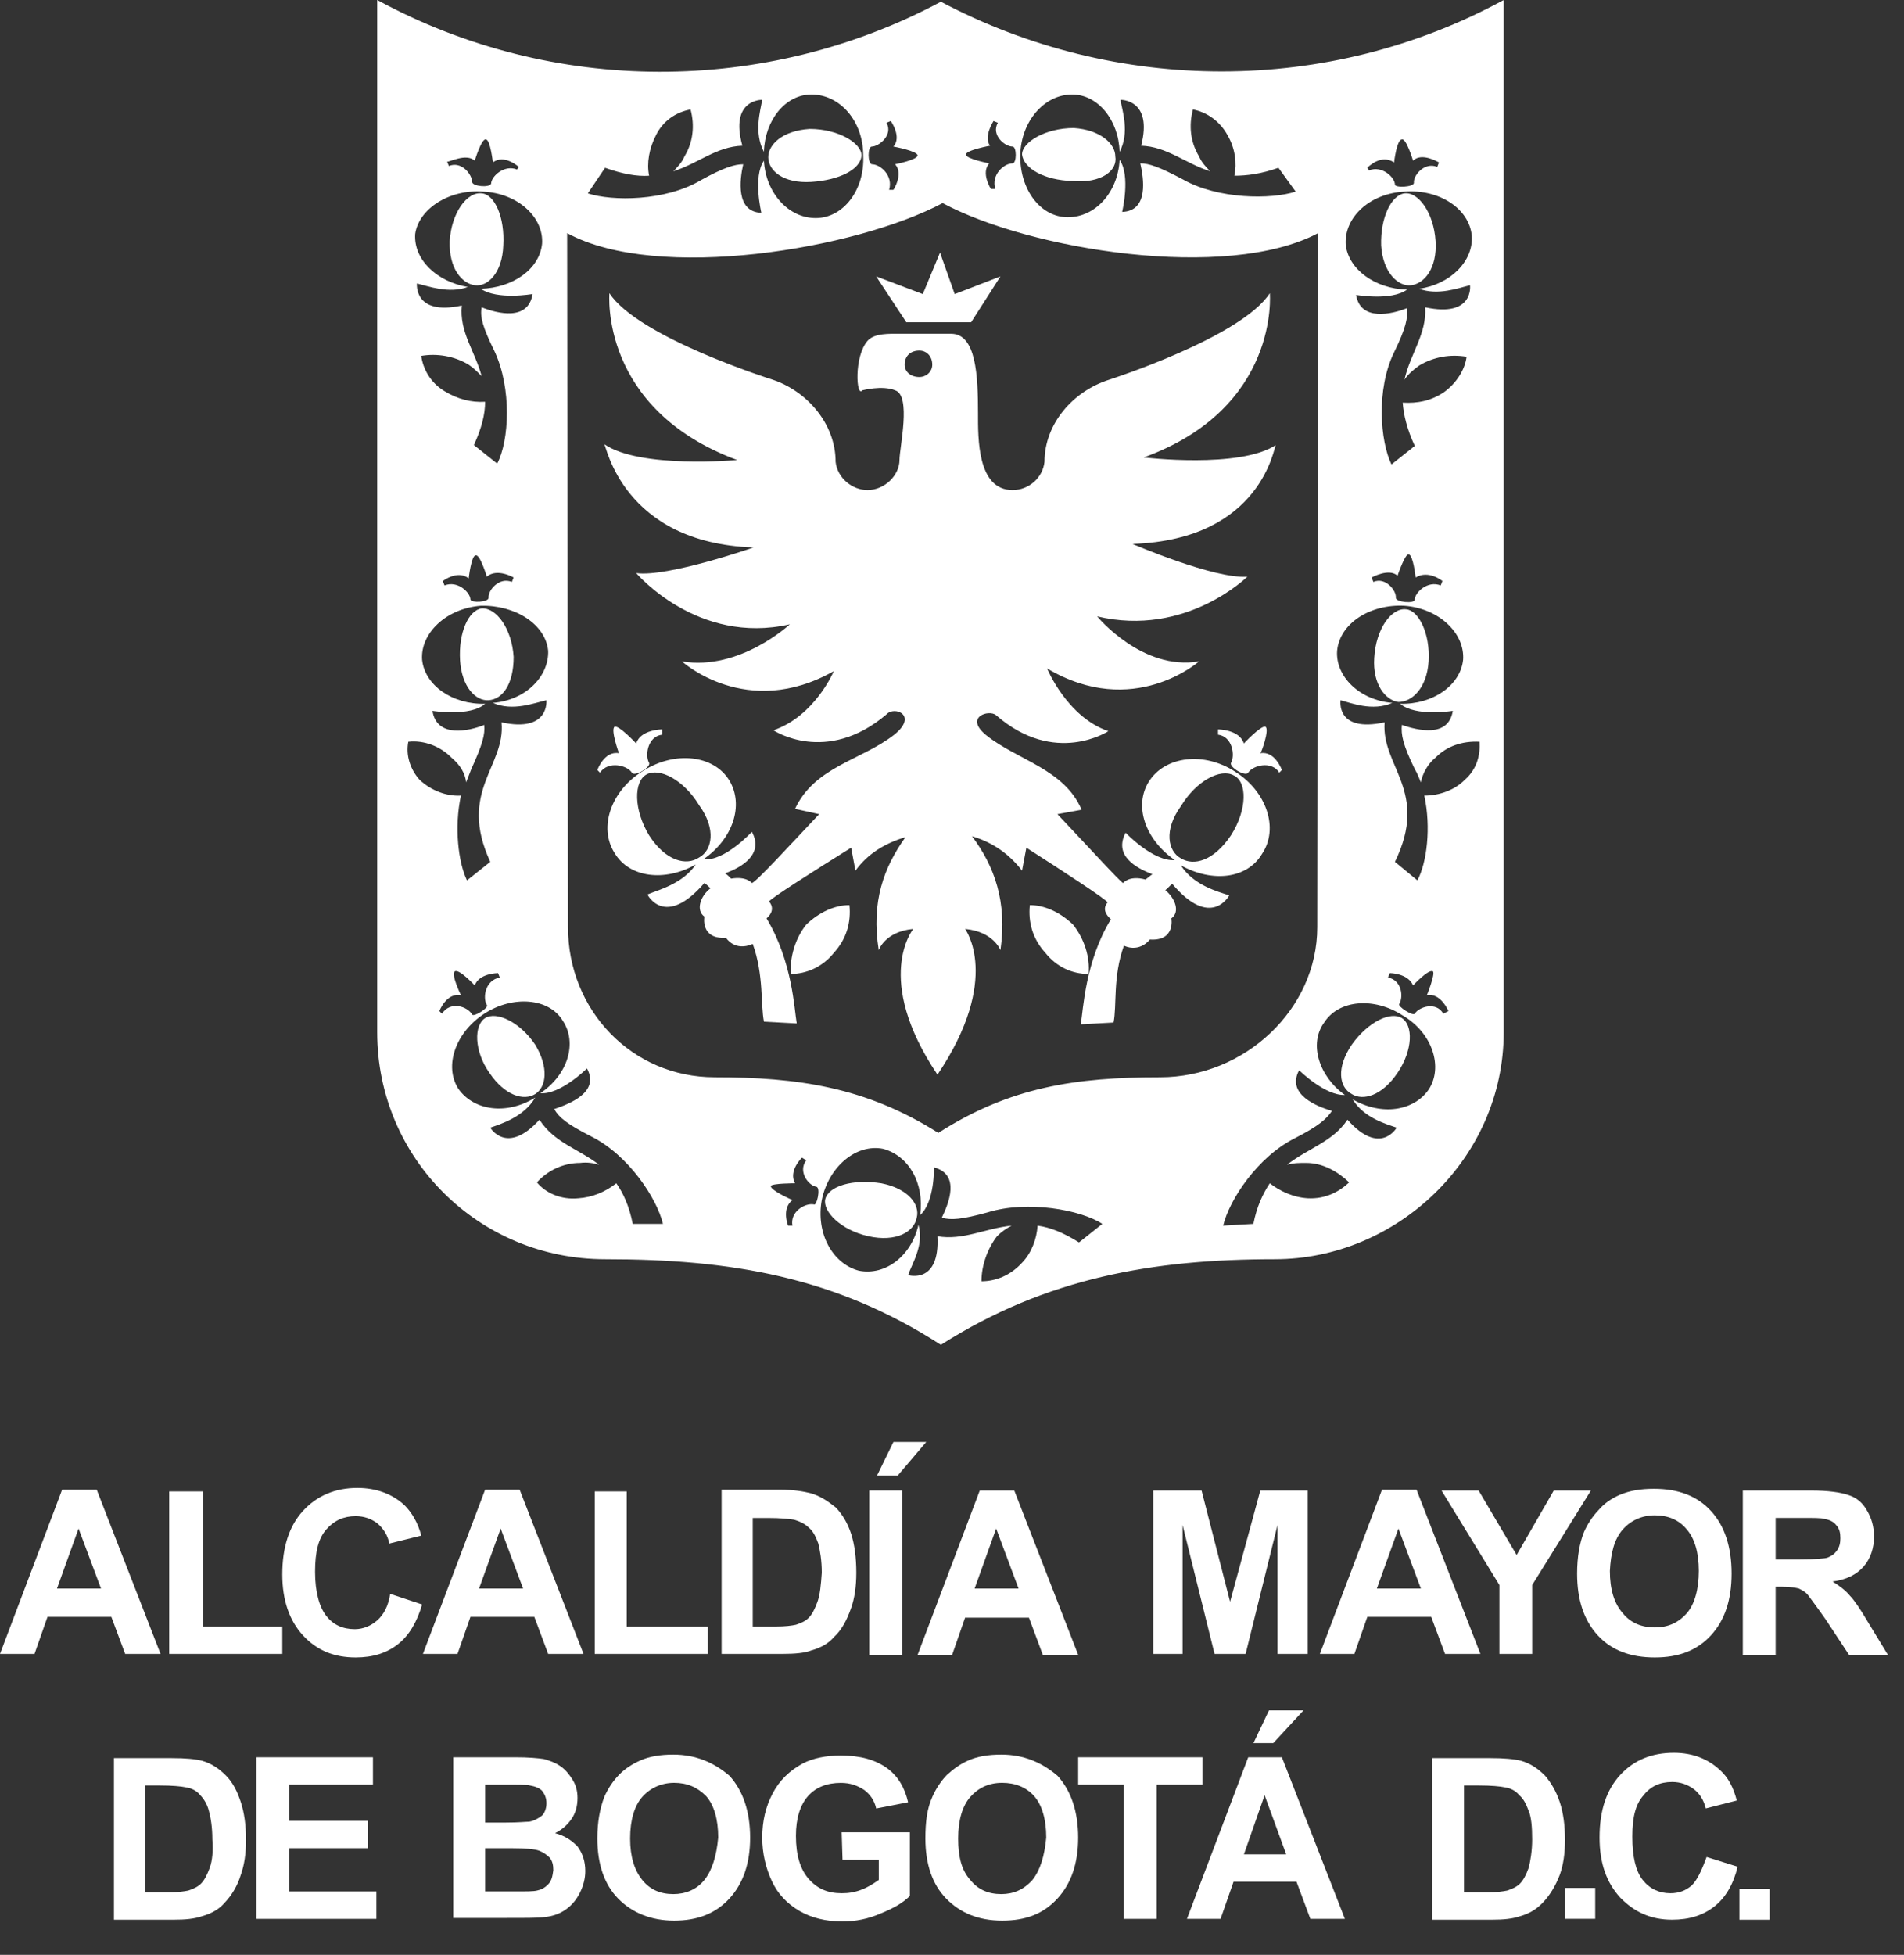 <svg width="38" height="39" viewBox="0 0 38 39" fill="none" xmlns="http://www.w3.org/2000/svg">
<rect x="0" y="0" width="38" height="39" fill="#333333" stroke="none"/>
<path d="M3.204 32.996L1.93 29.72H1.24L0 32.996H0.689L0.948 32.257H2.222L2.498 32.996H3.204ZM1.137 31.693L1.568 30.495L2.016 31.693H1.137Z" fill="white"/>
<path d="M5.634 32.45H4.049V29.755H3.377V32.996H5.634V32.45Z" fill="white"/>
<path d="M7.529 32.327C7.408 32.433 7.253 32.503 7.081 32.503C6.84 32.503 6.65 32.415 6.512 32.239C6.375 32.063 6.288 31.763 6.288 31.358C6.288 30.953 6.357 30.689 6.512 30.513C6.667 30.336 6.857 30.248 7.098 30.248C7.27 30.248 7.408 30.301 7.529 30.389C7.649 30.495 7.736 30.618 7.77 30.794L8.408 30.636C8.339 30.372 8.218 30.178 8.08 30.037C7.839 29.808 7.512 29.685 7.133 29.685C6.685 29.685 6.323 29.843 6.047 30.143C5.772 30.442 5.634 30.865 5.634 31.411C5.634 31.922 5.772 32.327 6.047 32.627C6.323 32.926 6.667 33.067 7.098 33.067C7.443 33.067 7.718 32.979 7.942 32.803C8.166 32.627 8.321 32.362 8.425 32.01L7.787 31.799C7.753 32.028 7.667 32.204 7.529 32.327Z" fill="white"/>
<path d="M9.389 32.257H10.664L10.94 32.996H11.646L10.371 29.72H9.682L8.441 32.996H9.131L9.389 32.257ZM9.992 30.495L10.44 31.693H9.561L9.992 30.495Z" fill="white"/>
<path d="M14.127 32.45H12.508V29.755H11.87V32.996H14.127V32.45Z" fill="white"/>
<path d="M16.177 29.79C16.039 29.755 15.832 29.72 15.574 29.72H14.402V32.996H15.626C15.867 32.996 16.056 32.979 16.194 32.926C16.384 32.873 16.539 32.785 16.642 32.662C16.797 32.521 16.9 32.327 16.987 32.08C17.055 31.887 17.09 31.658 17.09 31.376C17.09 31.076 17.055 30.812 16.987 30.601C16.918 30.389 16.814 30.213 16.677 30.072C16.521 29.949 16.366 29.843 16.177 29.79ZM16.315 31.957C16.263 32.098 16.211 32.204 16.142 32.274C16.073 32.345 15.987 32.38 15.884 32.415C15.798 32.433 15.677 32.45 15.488 32.45H15.023V30.284H15.315C15.574 30.284 15.746 30.301 15.85 30.319C15.97 30.354 16.073 30.407 16.142 30.477C16.229 30.548 16.28 30.653 16.332 30.794C16.366 30.935 16.401 31.129 16.401 31.376C16.384 31.622 16.366 31.816 16.315 31.957Z" fill="white"/>
<path d="M17.831 28.768L17.504 29.438H17.917L18.486 28.768H17.831Z" fill="white"/>
<path d="M18.003 29.737H17.349V33.014H18.003V29.737Z" fill="white"/>
<path d="M19.554 29.737L18.314 33.014H19.003L19.261 32.274H20.536L20.812 33.014H21.518L20.243 29.737H19.554ZM19.451 31.693L19.881 30.495L20.329 31.693H19.451Z" fill="white"/>
<path d="M26.1 29.737H25.153L24.55 31.957L23.981 29.737H23.017V32.996H23.602V30.424L24.24 32.996H24.86L25.497 30.424V32.996H26.1V29.737Z" fill="white"/>
<path d="M29.546 32.996L28.271 29.72H27.582L26.342 32.996H27.031L27.289 32.257H28.564L28.84 32.996H29.546ZM27.479 31.693L27.91 30.495L28.358 31.693H27.479Z" fill="white"/>
<path d="M28.77 29.737L29.925 31.622V32.996H30.579V31.622L31.751 29.737H31.01L30.269 31.023L29.511 29.737H28.77Z" fill="white"/>
<path d="M31.476 31.393C31.476 31.922 31.613 32.327 31.889 32.627C32.165 32.926 32.544 33.067 33.026 33.067C33.508 33.067 33.87 32.926 34.146 32.627C34.422 32.327 34.559 31.922 34.559 31.393C34.559 30.865 34.422 30.442 34.146 30.143C33.87 29.843 33.491 29.702 33.009 29.702C32.751 29.702 32.526 29.737 32.32 29.826C32.165 29.896 32.027 29.984 31.906 30.125C31.786 30.248 31.682 30.407 31.613 30.565C31.527 30.777 31.476 31.059 31.476 31.393ZM32.389 30.512C32.544 30.336 32.768 30.231 33.026 30.231C33.285 30.231 33.508 30.319 33.664 30.512C33.819 30.689 33.905 30.971 33.905 31.34C33.905 31.71 33.819 32.01 33.664 32.186C33.491 32.38 33.285 32.468 33.026 32.468C32.768 32.468 32.544 32.38 32.389 32.186C32.216 31.992 32.13 31.71 32.13 31.34C32.148 30.988 32.216 30.706 32.389 30.512Z" fill="white"/>
<path d="M37.281 32.362C37.126 32.098 37.006 31.922 36.919 31.834C36.833 31.728 36.713 31.64 36.575 31.552C36.851 31.517 37.057 31.411 37.195 31.252C37.333 31.094 37.402 30.882 37.402 30.653C37.402 30.46 37.35 30.283 37.264 30.142C37.178 29.984 37.057 29.878 36.885 29.825C36.73 29.773 36.489 29.737 36.144 29.737H34.783V33.014H35.438V31.657H35.576C35.731 31.657 35.834 31.675 35.903 31.693C35.972 31.728 36.041 31.763 36.093 31.834C36.144 31.904 36.265 32.063 36.437 32.309L36.902 33.014H37.678L37.281 32.362ZM35.92 31.111H35.438V30.283H35.938C36.196 30.283 36.351 30.283 36.403 30.301C36.506 30.319 36.592 30.354 36.644 30.424C36.713 30.495 36.73 30.583 36.73 30.689C36.73 30.777 36.713 30.865 36.661 30.935C36.609 31.006 36.558 31.041 36.472 31.076C36.42 31.094 36.23 31.111 35.92 31.111Z" fill="white"/>
<path d="M31.837 37.665H31.234V38.281H31.837V37.665Z" fill="white"/>
<path d="M4.514 35.428C4.376 35.287 4.221 35.181 4.032 35.128C3.894 35.093 3.704 35.075 3.429 35.075H2.274V38.299H3.463C3.704 38.299 3.877 38.282 4.032 38.229C4.221 38.176 4.376 38.088 4.48 37.964C4.617 37.823 4.738 37.63 4.807 37.401C4.876 37.207 4.91 36.978 4.91 36.714C4.91 36.414 4.876 36.167 4.807 35.956C4.738 35.745 4.652 35.569 4.514 35.428ZM4.187 37.26C4.135 37.401 4.083 37.506 4.014 37.577C3.946 37.647 3.859 37.682 3.756 37.718C3.67 37.735 3.549 37.753 3.377 37.753H2.895V35.621H3.188C3.446 35.621 3.618 35.639 3.704 35.657C3.825 35.674 3.928 35.727 3.997 35.815C4.066 35.886 4.135 35.991 4.17 36.132C4.204 36.255 4.238 36.449 4.238 36.696C4.256 36.925 4.238 37.119 4.187 37.26Z" fill="white"/>
<path d="M5.772 36.872H7.34V36.326H5.772V35.604H7.443V35.058H5.117V38.282H7.512V37.735H5.772V36.872Z" fill="white"/>
<path d="M11.078 36.573C11.216 36.502 11.319 36.414 11.405 36.291C11.491 36.167 11.526 36.026 11.526 35.868C11.526 35.727 11.491 35.604 11.422 35.498C11.354 35.392 11.285 35.304 11.181 35.234C11.078 35.163 10.975 35.128 10.854 35.093C10.733 35.075 10.544 35.058 10.303 35.058H9.045V38.264H10.113C10.509 38.264 10.768 38.264 10.871 38.246C11.043 38.229 11.181 38.176 11.302 38.088C11.422 38 11.508 37.894 11.578 37.753C11.646 37.612 11.681 37.471 11.681 37.33C11.681 37.136 11.629 36.978 11.526 36.837C11.422 36.731 11.285 36.626 11.078 36.573ZM9.682 35.604H10.044C10.337 35.604 10.527 35.604 10.578 35.621C10.682 35.639 10.768 35.674 10.819 35.727C10.871 35.797 10.906 35.868 10.906 35.974C10.906 36.079 10.871 36.167 10.819 36.22C10.751 36.273 10.664 36.326 10.561 36.344C10.492 36.344 10.354 36.361 10.096 36.361H9.682V35.604ZM10.94 37.594C10.871 37.665 10.802 37.7 10.716 37.718C10.647 37.735 10.509 37.735 10.285 37.735H9.682V36.872H10.199C10.492 36.872 10.682 36.89 10.768 36.925C10.854 36.96 10.923 37.013 10.975 37.066C11.026 37.136 11.043 37.207 11.043 37.313C11.026 37.436 11.009 37.524 10.94 37.594Z" fill="white"/>
<path d="M13.438 35.005C13.18 35.005 12.956 35.04 12.766 35.128C12.611 35.198 12.473 35.286 12.353 35.41C12.232 35.533 12.129 35.692 12.06 35.85C11.974 36.079 11.922 36.343 11.922 36.678C11.922 37.189 12.06 37.594 12.335 37.876C12.611 38.158 12.99 38.317 13.455 38.317C13.92 38.317 14.282 38.176 14.558 37.876C14.833 37.577 14.971 37.172 14.971 36.661C14.971 36.15 14.833 35.727 14.558 35.427C14.248 35.163 13.886 35.005 13.438 35.005ZM14.058 37.506C13.903 37.7 13.679 37.788 13.438 37.788C13.18 37.788 12.973 37.7 12.818 37.506C12.663 37.312 12.576 37.048 12.576 36.678C12.576 36.308 12.663 36.026 12.818 35.85C12.973 35.674 13.197 35.568 13.455 35.568C13.714 35.568 13.92 35.657 14.093 35.833C14.248 36.009 14.334 36.291 14.334 36.661C14.299 37.031 14.213 37.312 14.058 37.506Z" fill="white"/>
<path d="M16.815 37.101H17.539V37.506C17.435 37.577 17.332 37.647 17.194 37.7C17.056 37.753 16.936 37.771 16.798 37.771C16.522 37.771 16.316 37.683 16.143 37.489C15.971 37.295 15.885 37.013 15.885 36.626C15.885 36.273 15.971 36.009 16.126 35.833C16.281 35.657 16.505 35.569 16.781 35.569C16.97 35.569 17.108 35.621 17.246 35.709C17.366 35.798 17.453 35.921 17.487 36.08L18.124 35.956C18.055 35.657 17.918 35.428 17.694 35.269C17.47 35.111 17.177 35.023 16.781 35.023C16.488 35.023 16.229 35.075 16.023 35.181C15.764 35.322 15.557 35.516 15.42 35.78C15.282 36.044 15.213 36.326 15.213 36.661C15.213 36.978 15.282 37.26 15.402 37.524C15.523 37.788 15.713 37.982 15.954 38.123C16.195 38.264 16.488 38.334 16.815 38.334C17.073 38.334 17.332 38.282 17.573 38.176C17.832 38.07 18.021 37.965 18.159 37.824V36.555H16.798L16.815 37.101Z" fill="white"/>
<path d="M19.985 35.005C19.726 35.005 19.502 35.04 19.313 35.128C19.158 35.198 19.037 35.286 18.899 35.41C18.779 35.533 18.675 35.692 18.607 35.85C18.503 36.079 18.469 36.343 18.469 36.678C18.469 37.189 18.607 37.594 18.882 37.876C19.158 38.158 19.52 38.317 20.002 38.317C20.484 38.317 20.829 38.176 21.105 37.876C21.38 37.577 21.518 37.172 21.518 36.661C21.518 36.15 21.38 35.727 21.105 35.427C20.794 35.163 20.433 35.005 19.985 35.005ZM20.605 37.506C20.433 37.7 20.226 37.788 19.985 37.788C19.726 37.788 19.52 37.7 19.365 37.506C19.192 37.312 19.123 37.048 19.123 36.678C19.123 36.308 19.21 36.026 19.365 35.85C19.52 35.674 19.726 35.568 20.002 35.568C20.261 35.568 20.484 35.657 20.64 35.833C20.794 36.009 20.881 36.291 20.881 36.661C20.846 37.031 20.76 37.312 20.605 37.506Z" fill="white"/>
<path d="M23.998 35.058H21.518V35.604H22.431V38.282H23.085V35.604H23.998V35.058Z" fill="white"/>
<path d="M24.912 35.058L23.689 38.282H24.36L24.619 37.542H25.876L26.152 38.282H26.841L25.584 35.058H24.912ZM24.826 36.995L25.239 35.815L25.67 36.995H24.826Z" fill="white"/>
<path d="M25.016 34.776H25.412L26.015 34.124H25.326L25.016 34.776Z" fill="white"/>
<path d="M30.838 35.428C30.7 35.287 30.545 35.181 30.356 35.128C30.218 35.093 30.011 35.075 29.753 35.075H28.581V38.299H29.77C30.011 38.299 30.183 38.282 30.338 38.229C30.528 38.176 30.666 38.088 30.786 37.964C30.924 37.823 31.045 37.63 31.131 37.401C31.2 37.207 31.234 36.978 31.234 36.714C31.234 36.414 31.2 36.167 31.131 35.956C31.062 35.745 30.959 35.569 30.838 35.428ZM30.511 37.26C30.459 37.401 30.407 37.506 30.338 37.577C30.269 37.647 30.183 37.682 30.08 37.718C29.994 37.735 29.873 37.753 29.701 37.753H29.218V35.621H29.511C29.77 35.621 29.942 35.639 30.028 35.657C30.149 35.674 30.252 35.727 30.321 35.815C30.407 35.886 30.459 35.991 30.511 36.132C30.562 36.255 30.579 36.449 30.579 36.696C30.579 36.925 30.545 37.119 30.511 37.26Z" fill="white"/>
<path d="M33.767 37.612C33.647 37.718 33.509 37.771 33.337 37.771C33.113 37.771 32.923 37.682 32.785 37.506C32.647 37.33 32.578 37.048 32.578 36.643C32.578 36.238 32.647 35.991 32.803 35.815C32.94 35.639 33.13 35.551 33.371 35.551C33.543 35.551 33.681 35.604 33.802 35.692C33.922 35.78 34.008 35.921 34.043 36.079L34.663 35.921C34.594 35.657 34.491 35.463 34.336 35.322C34.095 35.093 33.785 34.969 33.405 34.969C32.975 34.969 32.613 35.11 32.337 35.41C32.062 35.709 31.924 36.115 31.924 36.661C31.924 37.172 32.062 37.559 32.337 37.859C32.613 38.141 32.94 38.299 33.371 38.299C33.716 38.299 33.991 38.211 34.215 38.035C34.439 37.859 34.594 37.594 34.68 37.242L34.06 37.048C33.957 37.33 33.871 37.506 33.767 37.612Z" fill="white"/>
<path d="M35.318 37.683H34.715V38.299H35.318V37.683Z" fill="white"/>
<path d="M16.194 3.629C16.746 3.594 17.176 3.383 17.194 3.101C17.194 2.854 16.729 2.572 16.16 2.572C15.609 2.607 15.333 2.889 15.333 3.136C15.333 3.4 15.626 3.665 16.194 3.629Z" fill="white"/>
<path d="M10.681 20.841C10.371 20.383 9.906 20.171 9.682 20.312C9.458 20.453 9.458 20.964 9.768 21.404C10.078 21.863 10.457 21.968 10.681 21.827C10.905 21.686 10.957 21.299 10.681 20.841Z" fill="white"/>
<path d="M22.259 3.118C22.259 2.872 21.966 2.59 21.432 2.554C20.864 2.554 20.398 2.836 20.398 3.083C20.433 3.365 20.846 3.594 21.398 3.611C21.983 3.664 22.311 3.4 22.259 3.118Z" fill="white"/>
<path d="M17.59 23.607C17.021 23.518 16.539 23.659 16.47 23.924C16.418 24.17 16.78 24.54 17.331 24.663C17.883 24.787 18.244 24.576 18.296 24.294C18.365 24.029 18.124 23.712 17.59 23.607Z" fill="white"/>
<path d="M28.512 13.195C28.547 12.631 28.306 12.173 28.064 12.156C27.771 12.12 27.461 12.543 27.427 13.124C27.392 13.653 27.651 13.97 27.909 14.005C28.185 14.005 28.478 13.723 28.512 13.195Z" fill="white"/>
<path d="M10.251 13.107C10.216 12.543 9.906 12.12 9.613 12.138C9.355 12.173 9.148 12.614 9.182 13.177C9.217 13.706 9.493 13.988 9.751 13.97C10.027 13.953 10.251 13.653 10.251 13.107Z" fill="white"/>
<path d="M28.168 5.69C28.427 5.655 28.685 5.356 28.651 4.81C28.616 4.246 28.306 3.823 28.03 3.858C27.772 3.893 27.548 4.334 27.565 4.898C27.6 5.444 27.91 5.726 28.168 5.69Z" fill="white"/>
<path d="M26.979 20.841C26.669 21.299 26.721 21.686 26.979 21.827C27.203 21.968 27.582 21.863 27.892 21.404C28.203 20.946 28.203 20.453 27.979 20.312C27.755 20.171 27.307 20.383 26.979 20.841Z" fill="white"/>
<path d="M9.475 5.69C9.733 5.726 10.026 5.444 10.044 4.898C10.078 4.334 9.871 3.876 9.613 3.858C9.32 3.823 9.01 4.246 8.975 4.81C8.958 5.356 9.217 5.655 9.475 5.69Z" fill="white"/>
<path d="M25.256 14.499C25.17 14.463 24.825 14.833 24.825 14.833C24.739 14.552 24.309 14.552 24.309 14.552V14.657C24.602 14.693 24.653 15.08 24.567 15.221C24.533 15.309 24.86 15.503 24.912 15.415C24.998 15.274 25.377 15.168 25.532 15.415L25.584 15.362C25.584 15.362 25.446 14.974 25.153 15.027C25.17 15.027 25.342 14.552 25.256 14.499Z" fill="white"/>
<path d="M24.653 15.397C24.033 14.992 23.258 15.08 22.93 15.591C22.62 16.084 22.862 16.754 23.447 17.159C23.017 17.194 22.465 16.613 22.465 16.613C22.224 17.071 22.672 17.317 22.999 17.441C22.948 17.476 22.913 17.511 22.862 17.547C22.534 17.458 22.414 17.617 22.414 17.617C22.362 17.599 21.638 16.806 21.104 16.243L21.587 16.155C21.242 15.344 20.312 15.168 19.692 14.675C19.227 14.305 19.743 14.146 19.881 14.27C21.053 15.291 22.121 14.587 22.121 14.587C21.294 14.305 20.898 13.336 20.898 13.336C22.62 14.358 23.93 13.195 23.93 13.195C22.793 13.389 21.897 12.297 21.897 12.297C23.671 12.719 24.895 11.504 24.895 11.504C24.24 11.557 22.603 10.852 22.603 10.852C25.205 10.764 25.429 8.879 25.463 8.879C24.739 9.355 22.827 9.126 22.827 9.126C25.549 8.139 25.343 5.849 25.343 5.849C24.774 6.73 22.138 7.575 22.138 7.575C21.414 7.804 20.846 8.456 20.846 9.214C20.811 9.531 20.536 9.777 20.209 9.777C19.502 9.777 19.519 8.738 19.519 8.245C19.519 7.505 19.485 6.659 18.985 6.659H17.952C17.762 6.659 17.452 6.642 17.314 6.8C17.038 7.117 17.09 7.945 17.211 7.787C17.211 7.787 17.607 7.681 17.865 7.787C18.193 7.892 17.952 8.932 17.952 9.178C17.952 9.478 17.659 9.777 17.314 9.777C17.004 9.777 16.711 9.531 16.677 9.214C16.677 8.456 16.108 7.804 15.419 7.575C15.419 7.575 12.732 6.73 12.163 5.849C12.163 5.849 11.956 8.157 14.713 9.178C14.713 9.178 12.766 9.355 12.06 8.861C12.094 8.861 12.421 10.834 15.04 10.922C15.04 10.922 13.317 11.521 12.697 11.433C12.697 11.433 13.92 12.878 15.764 12.455C15.764 12.455 14.764 13.389 13.61 13.195C13.61 13.195 14.902 14.375 16.642 13.389C16.642 13.389 16.263 14.287 15.436 14.569C15.436 14.569 16.487 15.274 17.693 14.252C17.848 14.076 18.331 14.27 17.848 14.657C17.194 15.168 16.263 15.291 15.867 16.137L16.349 16.243C15.815 16.806 15.092 17.599 15.006 17.617C15.006 17.617 14.902 17.476 14.592 17.529C14.558 17.494 14.523 17.458 14.472 17.423C14.816 17.3 15.247 17.036 15.006 16.595C15.006 16.595 14.454 17.194 14.041 17.141C14.627 16.736 14.851 16.067 14.558 15.573C14.248 15.062 13.472 14.974 12.835 15.38C12.197 15.767 11.939 16.507 12.266 17.018C12.559 17.511 13.265 17.599 13.886 17.247C13.627 17.634 13.128 17.758 12.921 17.846C12.921 17.846 13.265 18.533 14.058 17.617C14.11 17.652 14.144 17.687 14.179 17.723C13.972 17.881 13.886 18.163 14.058 18.286C14.058 18.286 13.972 18.744 14.489 18.709C14.489 18.709 14.661 18.991 15.023 18.832C15.247 19.449 15.178 20.048 15.247 20.383L15.901 20.418C15.85 20.119 15.815 19.185 15.299 18.322C15.402 18.233 15.454 18.11 15.35 17.987C15.333 17.952 16.28 17.353 16.987 16.912L17.073 17.37C17.314 17.036 17.659 16.824 18.072 16.701C17.642 17.3 17.383 17.987 17.538 18.956C17.538 18.956 17.659 18.586 18.227 18.533C18.227 18.533 17.418 19.52 18.71 21.44C20.002 19.52 19.261 18.533 19.261 18.533C19.829 18.586 19.967 18.956 19.967 18.956C20.105 17.987 19.847 17.282 19.399 16.683C19.812 16.806 20.14 17.036 20.398 17.37L20.484 16.912C21.173 17.353 22.121 17.969 22.104 18.005C22 18.128 22.069 18.251 22.172 18.339C21.656 19.185 21.621 20.136 21.57 20.436L22.224 20.4C22.293 20.066 22.207 19.484 22.431 18.868C22.758 19.009 22.948 18.744 22.948 18.744C23.465 18.78 23.378 18.322 23.378 18.322C23.551 18.198 23.465 17.934 23.258 17.758C23.309 17.723 23.344 17.67 23.396 17.634C24.171 18.551 24.533 17.864 24.533 17.864C24.326 17.793 23.826 17.67 23.568 17.265C24.205 17.617 24.895 17.529 25.187 17.036C25.532 16.525 25.273 15.785 24.653 15.397ZM12.955 16.666C12.645 16.155 12.645 15.591 12.904 15.45C13.162 15.309 13.645 15.556 13.955 16.067C14.299 16.542 14.213 16.965 13.955 17.106C13.696 17.282 13.283 17.177 12.955 16.666ZM18.348 7.522C18.176 7.522 18.055 7.417 18.055 7.276C18.055 7.1 18.176 6.994 18.348 6.994C18.486 6.994 18.606 7.1 18.606 7.276C18.606 7.417 18.486 7.522 18.348 7.522ZM24.567 16.666C24.223 17.177 23.826 17.282 23.568 17.124C23.309 16.983 23.223 16.56 23.568 16.084C23.878 15.573 24.36 15.327 24.619 15.468C24.895 15.591 24.895 16.155 24.567 16.666Z" fill="white"/>
<path d="M12.611 15.415C12.663 15.503 12.99 15.309 12.956 15.221C12.869 15.08 12.921 14.693 13.214 14.657V14.552C13.214 14.552 12.783 14.552 12.697 14.833C12.697 14.833 12.353 14.463 12.266 14.499C12.18 14.552 12.353 15.027 12.353 15.027C12.06 14.974 11.922 15.362 11.922 15.362L11.974 15.415C12.146 15.168 12.525 15.274 12.611 15.415Z" fill="white"/>
<path d="M21.415 18.445C21.156 18.198 20.846 18.057 20.553 18.057C20.519 18.392 20.605 18.727 20.863 19.009C21.087 19.291 21.397 19.431 21.725 19.431C21.759 19.097 21.639 18.727 21.415 18.445Z" fill="white"/>
<path d="M15.781 19.431C16.091 19.431 16.419 19.291 16.642 19.009C16.901 18.727 16.987 18.392 16.953 18.057C16.66 18.057 16.35 18.198 16.091 18.445C15.867 18.727 15.764 19.097 15.781 19.431Z" fill="white"/>
<path d="M19.381 6.43L19.967 5.514L19.054 5.867L18.761 5.039L18.417 5.867L17.486 5.514L18.089 6.43H19.381Z" fill="white"/>
<path d="M18.778 0.035C15.281 1.903 11.026 1.903 7.528 0V20.594C7.528 23.113 9.561 25.122 12.076 25.122C14.592 25.122 16.677 25.474 18.778 26.83C20.88 25.492 23.016 25.122 25.446 25.122C27.875 25.122 30.011 23.113 30.011 20.594V0C26.514 1.903 22.276 1.885 18.778 0.035ZM27.823 3.241C27.823 3.241 27.875 2.783 27.978 2.783C28.064 2.748 28.202 3.206 28.202 3.206C28.374 3.03 28.719 3.241 28.719 3.241L28.684 3.33C28.426 3.224 28.202 3.506 28.219 3.647C28.219 3.735 27.84 3.752 27.84 3.682C27.84 3.541 27.582 3.294 27.323 3.4L27.289 3.347C27.306 3.33 27.565 3.065 27.823 3.241ZM28.03 3.823C28.719 3.77 29.322 4.158 29.374 4.704C29.408 5.215 28.943 5.673 28.323 5.761C28.702 5.902 29.115 5.743 29.339 5.69C29.339 5.69 29.425 6.342 28.443 6.131C28.478 6.659 28.15 7.047 28.03 7.575C28.099 7.47 28.202 7.381 28.323 7.293C28.616 7.117 28.943 7.064 29.27 7.117C29.236 7.381 29.064 7.646 28.822 7.822C28.564 7.998 28.288 8.051 27.995 8.033C28.013 8.28 28.081 8.562 28.236 8.896L27.771 9.266C27.547 8.808 27.461 7.769 27.823 7.029C28.064 6.536 28.099 6.342 28.081 6.148C27.771 6.272 27.151 6.413 27.065 5.884C27.065 5.884 27.771 6.007 28.081 5.778C27.444 5.761 26.91 5.373 26.858 4.88C26.824 4.334 27.341 3.858 28.03 3.823ZM28.788 11.592L28.753 11.68C28.495 11.574 28.236 11.821 28.236 11.962C28.236 12.05 27.858 12.015 27.858 11.927C27.875 11.786 27.651 11.504 27.41 11.61L27.375 11.521C27.375 11.521 27.72 11.328 27.892 11.486C27.892 11.486 28.047 11.028 28.116 11.063C28.202 11.063 28.254 11.521 28.254 11.521C28.512 11.363 28.788 11.592 28.788 11.592ZM21.397 1.885C21.914 1.885 22.327 2.396 22.345 3.03C22.551 2.643 22.396 2.202 22.362 1.991C22.362 1.991 23.016 1.973 22.775 2.907C23.292 2.924 23.654 3.259 24.154 3.418C24.067 3.33 23.981 3.241 23.93 3.118C23.757 2.836 23.723 2.502 23.809 2.184C24.084 2.237 24.343 2.414 24.498 2.695C24.653 2.96 24.688 3.259 24.636 3.506C24.877 3.506 25.17 3.471 25.515 3.347L25.859 3.823C25.377 3.981 24.308 3.981 23.602 3.576C23.137 3.33 22.93 3.259 22.758 3.259C22.827 3.559 22.93 4.21 22.396 4.228C22.396 4.228 22.569 3.506 22.345 3.189C22.31 3.84 21.862 4.334 21.311 4.334C20.759 4.334 20.346 3.77 20.363 3.083C20.381 2.414 20.846 1.885 21.397 1.885ZM19.829 2.414L19.915 2.449C19.777 2.695 20.053 2.924 20.208 2.924C20.294 2.924 20.294 3.259 20.208 3.259C20.036 3.259 19.777 3.488 19.864 3.77H19.777C19.777 3.77 19.571 3.453 19.743 3.259C19.743 3.259 19.278 3.171 19.278 3.083C19.278 2.995 19.76 2.907 19.76 2.907C19.622 2.731 19.829 2.414 19.829 2.414ZM17.4 2.924C17.538 2.924 17.831 2.695 17.693 2.449L17.779 2.414C17.779 2.414 18.003 2.731 17.831 2.924C17.831 2.924 18.313 3.012 18.313 3.101C18.313 3.189 17.865 3.277 17.865 3.277C18.038 3.471 17.831 3.788 17.831 3.788H17.745C17.831 3.506 17.572 3.277 17.4 3.277C17.314 3.259 17.314 2.924 17.4 2.924ZM12.076 3.347C12.421 3.471 12.714 3.523 12.955 3.506C12.903 3.259 12.955 2.96 13.093 2.695C13.231 2.414 13.489 2.237 13.782 2.184C13.868 2.502 13.834 2.836 13.662 3.118C13.61 3.241 13.524 3.33 13.438 3.418C13.937 3.259 14.299 2.924 14.816 2.907C14.557 1.973 15.212 1.991 15.212 1.991C15.178 2.202 15.04 2.643 15.246 3.03C15.264 2.396 15.677 1.885 16.194 1.885C16.763 1.885 17.228 2.414 17.228 3.101C17.262 3.788 16.831 4.351 16.28 4.351C15.729 4.351 15.281 3.84 15.246 3.206C15.023 3.523 15.195 4.246 15.195 4.246C14.678 4.228 14.764 3.576 14.833 3.277C14.661 3.277 14.437 3.347 13.989 3.594C13.283 4.017 12.214 4.017 11.732 3.858L12.076 3.347ZM9.475 3.206C9.475 3.206 9.613 2.748 9.699 2.783C9.785 2.783 9.837 3.241 9.837 3.241C10.061 3.065 10.354 3.33 10.354 3.33L10.319 3.382C10.061 3.277 9.802 3.523 9.802 3.664C9.768 3.752 9.423 3.717 9.423 3.629C9.423 3.488 9.217 3.206 8.958 3.312L8.924 3.224C8.958 3.241 9.303 3.048 9.475 3.206ZM9.647 3.823C10.336 3.858 10.853 4.334 10.819 4.862C10.767 5.373 10.233 5.743 9.596 5.761C9.923 5.99 10.629 5.866 10.629 5.866C10.543 6.413 9.923 6.254 9.613 6.131C9.578 6.324 9.63 6.518 9.871 7.011C10.216 7.751 10.164 8.791 9.923 9.249L9.458 8.879C9.613 8.544 9.682 8.262 9.682 8.016C9.406 8.033 9.131 7.963 8.872 7.804C8.579 7.628 8.441 7.346 8.407 7.1C8.717 7.047 9.062 7.1 9.354 7.276C9.458 7.346 9.544 7.434 9.613 7.505C9.475 6.994 9.165 6.624 9.217 6.095C8.252 6.307 8.321 5.655 8.321 5.655C8.545 5.708 8.958 5.866 9.337 5.725C8.717 5.62 8.252 5.179 8.286 4.668C8.355 4.175 8.958 3.77 9.647 3.823ZM10.25 11.521L10.216 11.61C9.957 11.504 9.734 11.786 9.751 11.927C9.751 12.015 9.406 12.032 9.389 11.962C9.389 11.821 9.131 11.574 8.872 11.68L8.838 11.592C8.838 11.592 9.131 11.363 9.354 11.539C9.354 11.539 9.406 11.081 9.492 11.081C9.578 11.046 9.716 11.504 9.716 11.504C9.923 11.328 10.25 11.521 10.25 11.521ZM8.149 14.798C8.459 14.763 8.786 14.886 9.01 15.115C9.182 15.256 9.286 15.432 9.303 15.608C9.337 15.52 9.372 15.432 9.406 15.344C9.63 14.851 9.682 14.657 9.665 14.463C9.354 14.587 8.717 14.728 8.631 14.182C8.631 14.182 9.389 14.305 9.682 14.041C9.027 14.058 8.476 13.671 8.424 13.16C8.39 12.631 8.907 12.138 9.596 12.085C10.285 12.068 10.888 12.455 10.94 12.984C10.957 13.495 10.492 13.97 9.837 14.023C10.233 14.199 10.664 14.023 10.905 13.97C10.905 13.97 10.974 14.622 10.009 14.411C10.095 15.291 9.131 15.785 9.785 17.194L9.32 17.564C9.148 17.212 9.062 16.507 9.199 15.873C8.907 15.89 8.596 15.767 8.373 15.556C8.183 15.344 8.097 15.062 8.149 14.798ZM8.82 20.224L8.769 20.171C8.769 20.171 8.907 19.801 9.199 19.854C9.199 19.854 8.993 19.431 9.079 19.378C9.165 19.326 9.475 19.66 9.475 19.66C9.561 19.414 9.94 19.414 9.94 19.414L9.975 19.502C9.682 19.555 9.63 19.907 9.716 20.048C9.768 20.101 9.458 20.295 9.423 20.242C9.337 20.083 8.993 19.96 8.82 20.224ZM12.628 24.417C12.559 24.065 12.438 23.8 12.3 23.607C12.076 23.783 11.818 23.888 11.543 23.906C11.198 23.941 10.888 23.8 10.716 23.589C10.922 23.36 11.232 23.201 11.577 23.201C11.715 23.184 11.835 23.201 11.956 23.237C11.543 22.919 11.06 22.796 10.767 22.338C10.113 23.06 9.785 22.497 9.785 22.497C9.992 22.426 10.457 22.285 10.681 21.898C10.113 22.25 9.458 22.162 9.148 21.722C8.855 21.264 9.096 20.594 9.665 20.224C10.233 19.854 10.957 19.907 11.232 20.365C11.525 20.805 11.336 21.44 10.784 21.81C11.181 21.845 11.715 21.316 11.715 21.316C11.973 21.792 11.37 22.021 11.06 22.127C11.164 22.303 11.319 22.426 11.801 22.673C12.542 23.043 13.11 23.906 13.231 24.417H12.628ZM16.246 24.029C16.073 23.994 15.763 24.17 15.815 24.452H15.729C15.729 24.452 15.591 24.117 15.815 23.941C15.815 23.941 15.367 23.747 15.384 23.659C15.419 23.607 15.867 23.607 15.867 23.607C15.729 23.36 16.005 23.096 16.005 23.096L16.091 23.148C15.918 23.378 16.142 23.659 16.297 23.677C16.384 23.712 16.297 24.065 16.246 24.029ZM21.535 24.787C21.225 24.593 20.966 24.487 20.708 24.452C20.691 24.716 20.587 24.998 20.398 25.192C20.174 25.439 19.881 25.562 19.588 25.562C19.588 25.245 19.709 24.91 19.898 24.664C19.984 24.576 20.088 24.505 20.191 24.452C19.657 24.505 19.226 24.752 18.709 24.664C18.761 25.633 18.124 25.439 18.124 25.439C18.192 25.227 18.451 24.84 18.33 24.435C18.192 25.051 17.676 25.456 17.142 25.351C16.608 25.21 16.28 24.593 16.401 23.941C16.539 23.272 17.09 22.814 17.624 22.919C18.141 23.06 18.451 23.607 18.365 24.241C18.658 23.977 18.64 23.29 18.64 23.29C19.174 23.43 18.933 24.012 18.796 24.294C18.985 24.346 19.192 24.329 19.709 24.188C20.501 23.941 21.569 24.135 22 24.417L21.535 24.787ZM18.727 22.602C17.279 21.686 15.918 21.492 14.264 21.492C12.611 21.492 11.336 20.154 11.336 18.498L11.319 4.651C13.127 5.637 17.09 4.968 18.813 4.052C20.553 4.986 24.481 5.62 26.307 4.651L26.29 18.498C26.29 20.136 24.843 21.492 23.154 21.492C21.466 21.492 20.157 21.686 18.727 22.602ZM28.512 21.739C28.219 22.162 27.582 22.268 26.996 21.933C27.22 22.303 27.668 22.426 27.875 22.497C27.875 22.497 27.547 23.078 26.893 22.338C26.6 22.779 26.117 22.902 25.687 23.237C25.807 23.201 25.928 23.201 26.066 23.201C26.41 23.201 26.703 23.378 26.927 23.589C26.72 23.783 26.445 23.924 26.1 23.906C25.807 23.888 25.549 23.765 25.342 23.607C25.204 23.818 25.084 24.065 25.015 24.417L24.412 24.452C24.532 23.941 25.101 23.078 25.842 22.708C26.324 22.462 26.479 22.32 26.583 22.162C26.273 22.074 25.669 21.827 25.928 21.352C25.928 21.352 26.445 21.863 26.841 21.845C26.324 21.475 26.117 20.823 26.428 20.4C26.72 19.942 27.427 19.889 27.995 20.259C28.598 20.612 28.805 21.299 28.512 21.739ZM28.805 20.224C28.667 19.977 28.323 20.083 28.236 20.224C28.202 20.277 27.892 20.083 27.926 20.03C28.013 19.889 27.978 19.555 27.702 19.502L27.737 19.414C27.737 19.414 28.099 19.414 28.202 19.66C28.202 19.66 28.512 19.326 28.598 19.378C28.65 19.431 28.478 19.854 28.478 19.854C28.753 19.801 28.908 20.171 28.908 20.171L28.805 20.224ZM29.236 15.556C29.029 15.767 28.719 15.873 28.426 15.873C28.564 16.507 28.478 17.212 28.288 17.564L27.84 17.194C28.529 15.785 27.565 15.291 27.634 14.411C26.651 14.622 26.755 13.97 26.755 13.97C26.962 14.023 27.392 14.199 27.789 14.023C27.134 13.97 26.651 13.495 26.686 12.984C26.738 12.438 27.341 12.05 28.03 12.085C28.719 12.138 29.236 12.631 29.201 13.16C29.15 13.671 28.598 14.058 27.944 14.041C28.254 14.305 28.995 14.182 28.995 14.182C28.908 14.728 28.288 14.569 27.978 14.463C27.961 14.657 27.995 14.851 28.236 15.344C28.288 15.432 28.323 15.52 28.357 15.608C28.392 15.432 28.495 15.239 28.65 15.115C28.874 14.886 29.184 14.78 29.529 14.798C29.546 15.062 29.477 15.344 29.236 15.556Z" fill="white"/>
</svg>
